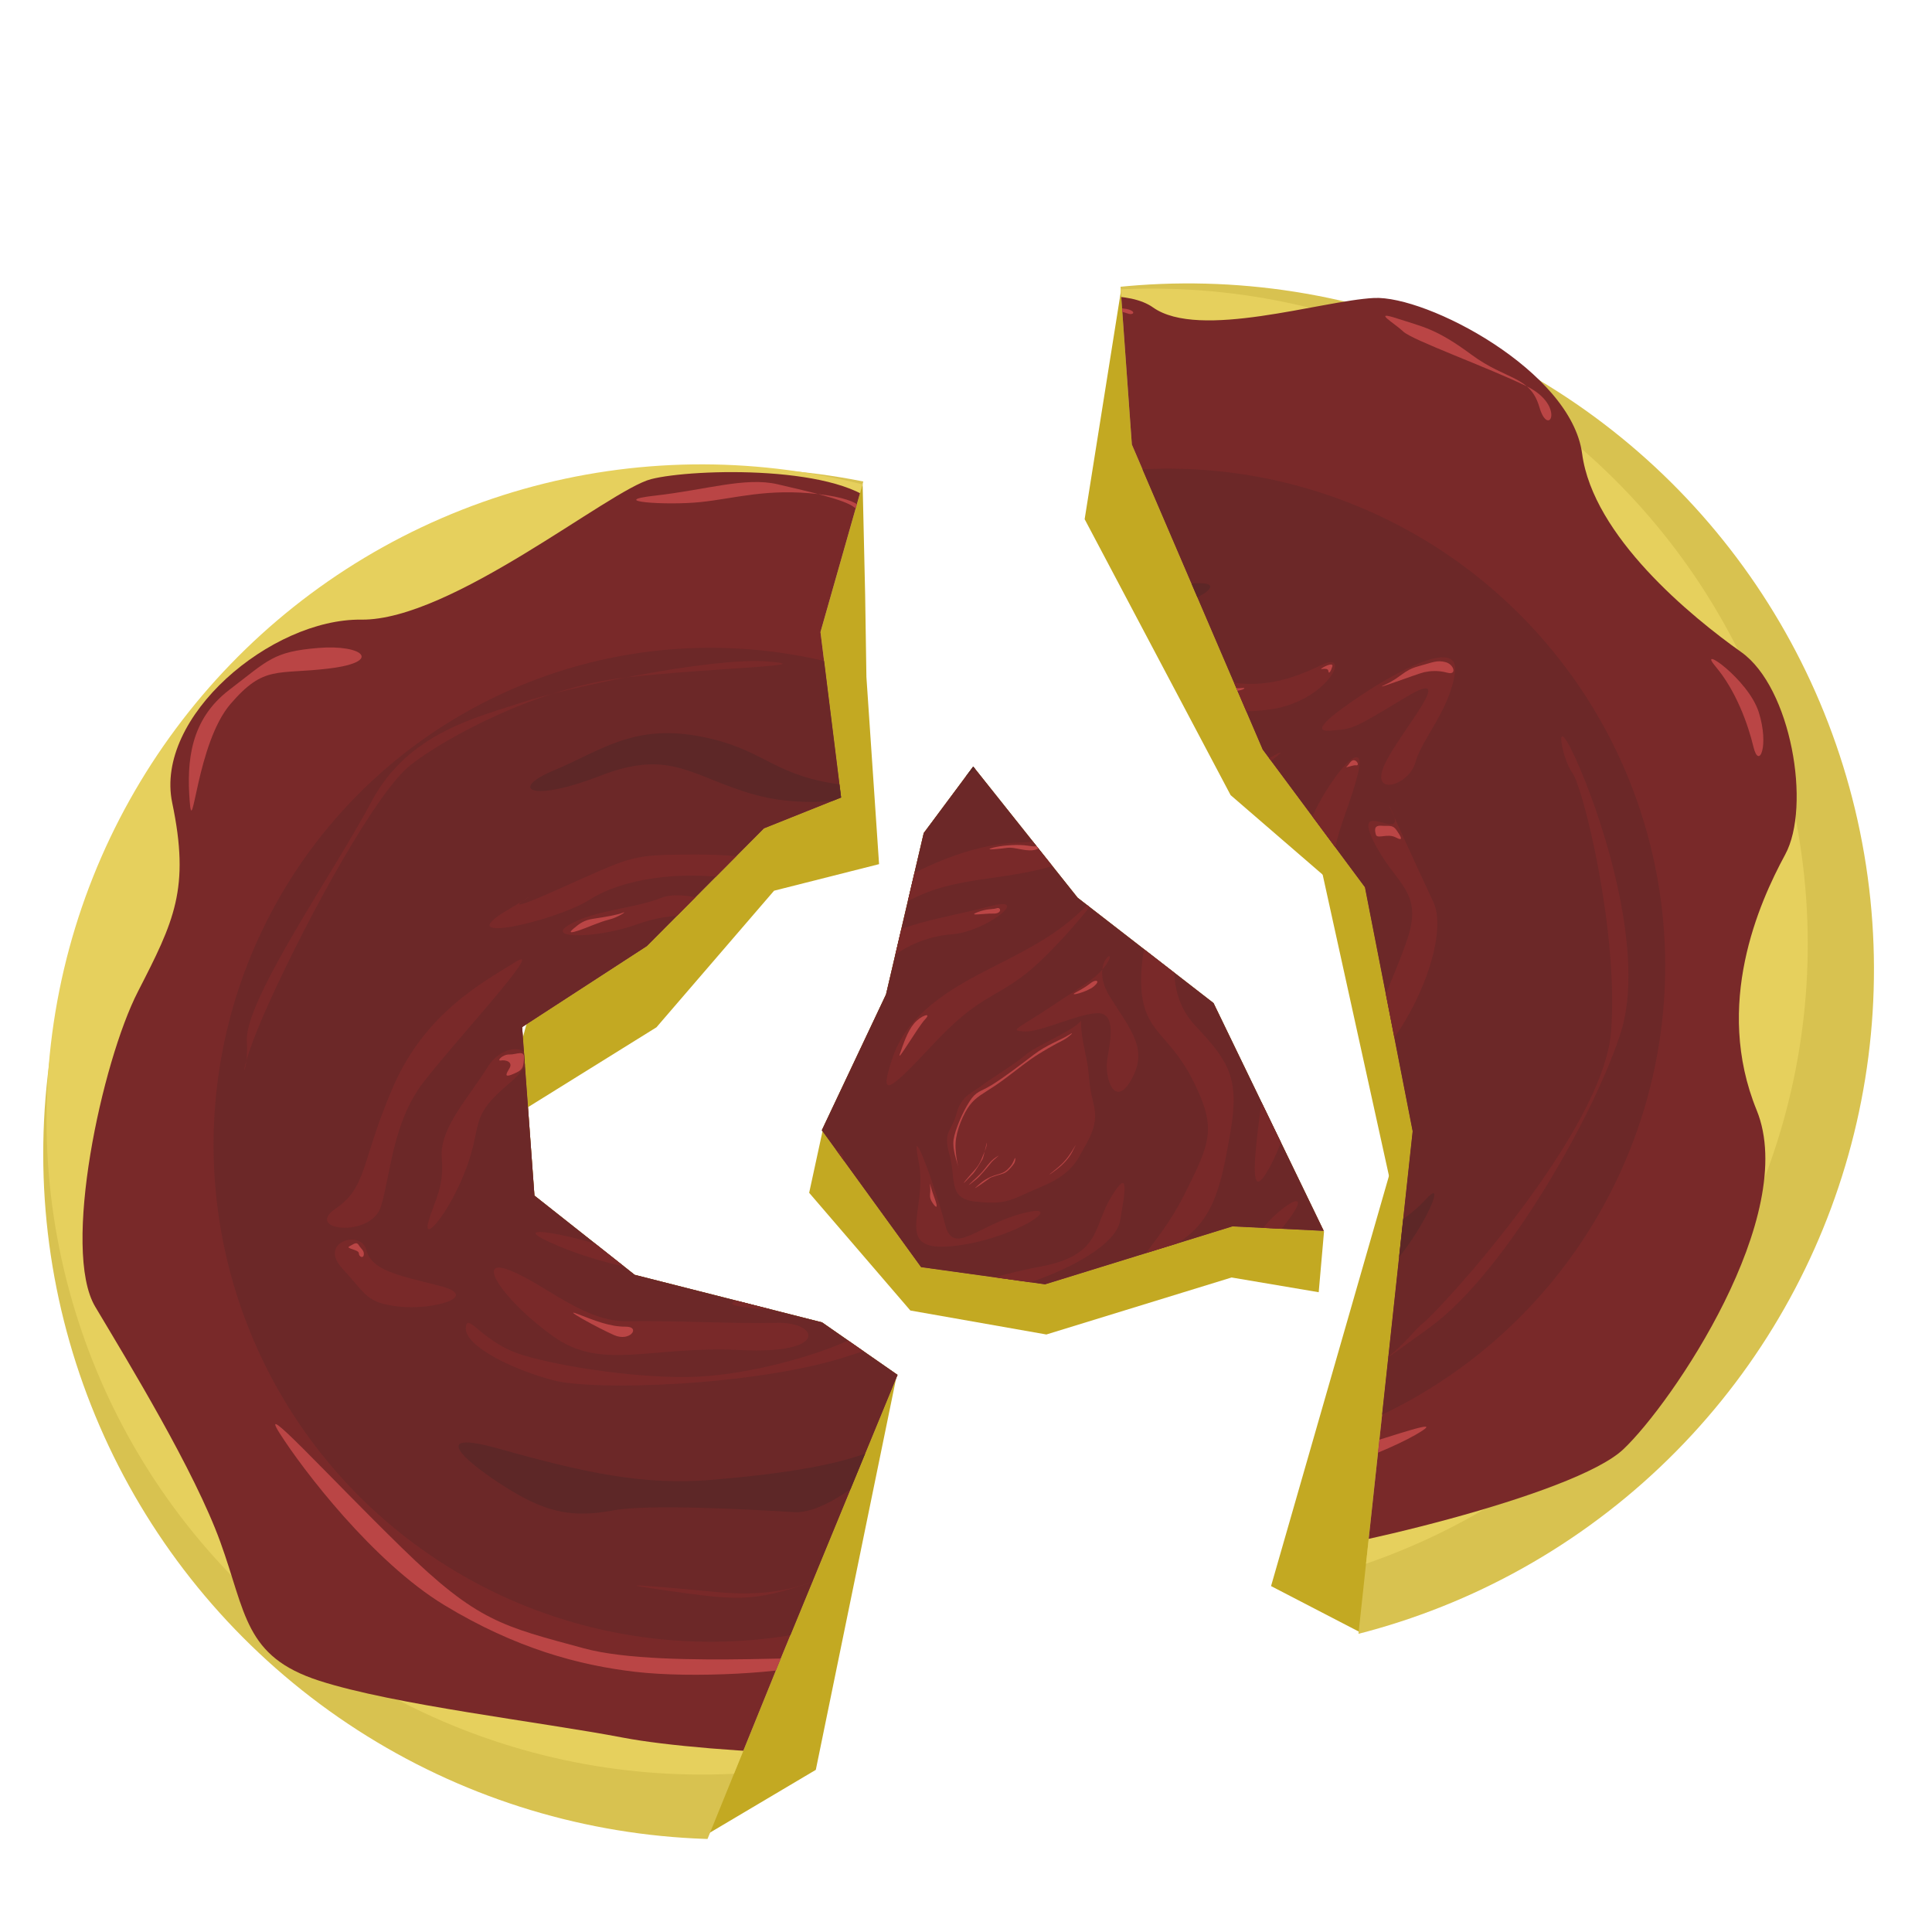 <?xml version="1.0" encoding="UTF-8" standalone="no"?>
<!DOCTYPE svg PUBLIC "-//W3C//DTD SVG 1.1//EN" "http://www.w3.org/Graphics/SVG/1.1/DTD/svg11.dtd">
<svg width="100%" height="100%" viewBox="0 0 1080 1080" version="1.1" xmlns="http://www.w3.org/2000/svg" xmlns:xlink="http://www.w3.org/1999/xlink" xml:space="preserve" xmlns:serif="http://www.serif.com/" style="fill-rule:evenodd;clip-rule:evenodd;stroke-linejoin:round;stroke-miterlimit:2;">
    <g transform="matrix(1,0,0,1,-17.263,4.316)">
        <g id="Broken-Seal" serif:id="Broken Seal">
            <g id="Layer2">
                <path d="M499.471,265.906L500.886,328.132L501.593,374.094L508.664,478.746L449.974,493.595L384.213,569.963L300.067,622.289C300.067,622.289 315.624,510.701 350.625,506.391C385.627,502.08 499.471,265.906 499.471,265.906Z" style="fill:rgb(195,169,34);"/>
                <path d="M518.563,764.417L473.308,985.035L412.497,1021.1L425.225,888.161L518.563,764.417Z" style="fill:rgb(195,169,34);"/>
                <path d="M644.206,156.282L623.587,285.909L705.187,440.171L786.759,510.627L711.636,243.171L644.206,156.282Z" style="fill:rgb(195,169,34);"/>
                <g transform="matrix(1,0,0,1,17.263,-4.316)">
                    <path d="M737.14,478.774L779.679,672.012L839.416,600.057L776.059,438.044L737.14,478.774Z" style="fill:rgb(195,169,34);"/>
                </g>
                <path d="M811.31,591.775L727.786,882.312L777.256,907.965L826.131,826.054C824.914,763.715 863.57,694.949 811.31,591.775Z" style="fill:rgb(195,169,34);"/>
                <path d="M477.285,626.991L469.591,662.471L526.16,728.271L602.188,741.667L705.731,709.807L754.425,718.044L757.412,684.012L604.451,618.392L477.285,626.991Z" style="fill:rgb(195,169,34);"/>
            </g>
            <g transform="matrix(0.993,0.115,-0.115,0.993,-66.782,29.896)">
                <path d="M594.794,139.733L576.011,254.638L598.109,345.236L557.229,367.334L499.776,440.254L435.695,493.287L453.372,586.095L514.14,623.66L621.311,638.023L666.61,662.33L619.141,830.402L579.366,974.034L307.572,901.113L141.844,674.618L137.424,266.926L372.758,128.819L594.794,139.733Z" style="fill:none;"/>
                <clipPath id="_clip1">
                    <path d="M594.794,139.733L576.011,254.638L598.109,345.236L557.229,367.334L499.776,440.254L435.695,493.287L453.372,586.095L514.14,623.66L621.311,638.023L666.61,662.33L619.141,830.402L579.366,974.034L307.572,901.113L141.844,674.618L137.424,266.926L372.758,128.819L594.794,139.733Z"/>
                </clipPath>
                <g clip-path="url(#_clip1)">
                    <g id="Complete-Seal" serif:id="Complete Seal">
                        <g transform="matrix(1.26,0,0,1.26,-321.61,-297.711)">
                            <circle cx="698.623" cy="673.059" r="304.268" style="fill:rgb(216,194,80);"/>
                        </g>
                        <g transform="matrix(1.204,0,0,1.204,-299.795,-277.31)">
                            <circle cx="698.623" cy="673.059" r="304.268" style="fill:rgb(230,208,93);"/>
                        </g>
                        <g id="Layer1">
                            <path d="M216.542,676.08C238.985,705.428 282.143,760.671 301.133,798.65C320.123,836.63 321.849,860.799 365.008,869.43C408.166,878.062 491.031,878.062 537.642,881.515C584.253,884.967 722.36,876.336 753.435,855.619C784.509,834.903 872.552,743.407 858.741,681.259C844.931,619.111 879.458,567.32 898.447,543.152C917.437,518.983 917.437,451.656 893.268,427.487C869.1,403.318 822.488,349.801 824.215,303.19C825.941,256.579 753.435,201.336 724.087,197.883C694.739,194.431 623.959,204.789 601.517,182.346C579.074,159.904 494.483,171.988 472.041,180.62C449.598,189.252 370.187,272.116 320.123,277.295C270.059,282.474 211.363,344.622 226.9,391.234C242.437,437.845 235.532,456.835 219.995,498.267C204.458,539.699 194.1,646.732 216.542,676.08Z" style="fill:rgb(121,41,41);"/>
                            <g transform="matrix(1.027,0,0,1.027,-53.424,-69.344)">
                                <circle cx="585.548" cy="599.689" r="270.604" style="fill:rgb(108,40,40);"/>
                            </g>
                            <g transform="matrix(1.237,0,0,1.237,-113.13,-162.298)">
                                <path d="M450.636,467.434C485.108,447.105 482.456,447.105 511.625,443.569C540.793,440.034 563.774,442.686 579.684,449.757C595.594,456.828 610.62,455.06 625.646,450.641C640.672,446.221 625.646,467.434 599.129,466.55C572.613,465.667 553.167,453.292 530.186,452.408C507.205,451.524 481.573,457.712 467.43,469.202C453.288,480.693 405.558,497.487 431.191,478.041C456.824,458.595 416.165,487.764 450.636,467.434Z" style="fill:rgb(121,41,41);"/>
                            </g>
                            <g transform="matrix(0.923,0,0,0.991,68.778,-7.32)">
                                <path d="M661.885,426.776C683.099,417.937 727.293,402.911 720.222,423.24C713.151,443.569 693.705,456.828 687.518,469.202C681.331,481.577 656.582,484.228 668.957,467.434C681.331,450.641 724.641,418.821 688.402,432.079C652.163,445.337 653.93,444.453 640.672,443.569C627.414,442.686 640.672,435.614 661.885,426.776Z" style="fill:rgb(121,41,41);"/>
                            </g>
                            <g transform="matrix(1.237,0,0,1.237,-130.628,-125.116)">
                                <path d="M647.743,471.854C638.904,492.183 623.878,507.209 630.949,528.423C638.02,549.636 638.904,558.475 624.762,578.804C610.62,599.133 600.013,614.16 577.032,614.16C554.051,614.16 572.613,612.392 593.826,595.598C615.039,578.804 620.343,574.385 619.459,549.636C618.575,524.887 607.084,520.468 617.691,498.37C628.298,476.273 656.582,451.524 647.743,471.854Z" style="fill:rgb(121,41,41);"/>
                            </g>
                            <g transform="matrix(1.237,0,0,1.237,-130.628,-125.116)">
                                <path d="M569.077,440.034C548.748,436.498 524.883,428.543 513.392,434.731C501.902,440.918 484.224,443.569 473.618,451.524C463.011,459.479 487.76,455.944 503.67,447.989C519.58,440.034 534.606,439.15 548.748,444.453C562.89,449.757 589.407,443.569 569.077,440.034Z" style="fill:rgb(121,41,41);"/>
                            </g>
                            <g transform="matrix(1.237,0,0,1.237,-130.628,-125.116)">
                                <path d="M660.118,491.299C664.537,507.209 643.324,481.577 649.511,502.79C655.698,524.003 668.073,528.423 657.466,548.752C646.859,569.081 611.504,616.811 633.601,600.901C655.698,584.991 676.028,550.52 671.608,534.61C667.189,518.7 655.698,475.389 660.118,491.299Z" style="fill:rgb(121,41,41);"/>
                            </g>
                            <g transform="matrix(1.237,0,0,1.237,-130.628,-125.116)">
                                <path d="M610.62,457.712C593.826,463.899 583.219,464.783 556.703,465.667C530.186,466.55 512.509,470.97 500.134,484.228C487.76,497.487 491.295,497.487 519.58,485.996C547.864,474.505 553.167,478.925 571.729,474.505C590.291,470.086 627.414,451.524 610.62,457.712Z" style="fill:rgb(121,41,41);"/>
                            </g>
                            <g transform="matrix(1.237,0,0,1.237,-130.628,-125.116)">
                                <path d="M451.52,470.97C438.262,481.577 413.513,498.37 402.907,533.726C392.3,569.081 396.719,579.688 383.461,591.179C370.203,602.669 401.139,602.669 403.79,587.643C406.442,572.617 404.674,549.636 416.165,530.19C427.655,510.745 464.779,460.363 451.52,470.97Z" style="fill:rgb(121,41,41);"/>
                            </g>
                            <g transform="matrix(1.237,0,0,1.237,-130.628,-125.116)">
                                <path d="M563.774,582.34C550.516,591.179 548.748,604.437 521.347,597.366C493.947,590.295 455.056,587.643 485.992,596.482C516.928,605.321 554.935,605.321 562.89,593.83C570.845,582.34 577.032,573.501 563.774,582.34Z" style="fill:rgb(121,41,41);"/>
                            </g>
                            <g transform="matrix(1.237,0,0,1.237,-130.628,-125.116)">
                                <path d="M389.648,617.695C402.023,628.302 402.023,631.837 417.049,631.837C432.075,631.837 454.172,622.998 433.843,620.347C413.513,617.695 402.907,616.811 399.371,607.972C395.835,599.133 377.274,607.088 389.648,617.695Z" style="fill:rgb(121,41,41);"/>
                            </g>
                            <g transform="matrix(1.237,0,0,1.237,-130.628,-125.116)">
                                <path d="M464.779,609.74C481.573,614.16 501.018,629.186 520.464,626.534C539.909,623.882 569.077,622.115 587.639,619.463C606.201,616.811 613.272,630.953 572.613,633.605C531.954,636.257 511.625,650.399 487.76,637.141C463.895,623.882 447.985,605.321 464.779,609.74Z" style="fill:rgb(121,41,41);"/>
                            </g>
                            <g transform="matrix(1.237,0,0,1.237,-130.628,-125.116)">
                                <path d="M444.449,519.584C437.378,534.61 425.888,549.636 428.539,562.894C431.191,576.152 427.655,581.456 425.888,592.062C424.12,602.669 434.727,587.643 440.03,566.43C445.333,545.216 438.262,543.449 455.056,525.771C471.85,508.093 451.52,504.558 444.449,519.584Z" style="fill:rgb(121,41,41);"/>
                            </g>
                            <path d="M457.009,675.425C480.343,679.668 526.305,681.082 556.004,676.132C585.703,671.182 618.937,657.04 634.493,647.848C650.05,638.655 683.284,635.12 635.2,656.333C587.117,677.546 499.435,690.981 475.393,687.446C451.352,683.91 424.482,674.011 423.775,664.111C423.067,654.212 433.674,671.182 457.009,675.425Z" style="fill:rgb(121,41,41);"/>
                            <path d="M477.515,531.882C471.151,558.752 442.159,571.48 474.686,582.794C507.213,594.107 544.69,587.743 518.527,582.794C492.364,577.844 472.565,588.451 476.101,570.066C479.636,551.681 483.879,505.012 477.515,531.882Z" style="fill:rgb(121,41,41);"/>
                            <path d="M581.46,484.505C604.087,480.97 611.866,480.97 620.351,475.313C628.836,469.656 610.451,471.777 613.28,493.698C616.108,515.618 620.351,529.053 604.795,540.367C589.238,551.681 591.359,533.296 597.016,524.811C602.673,516.325 613.28,502.89 602.673,498.648C592.067,494.405 569.439,495.112 561.661,490.869C553.883,486.627 558.832,488.041 581.46,484.505Z" style="fill:rgb(121,41,41);"/>
                            <path d="M494.719,535.759C492.547,549.517 483.496,557.482 496.529,565.446C509.563,573.411 514.269,573.411 524.768,573.411C535.268,573.411 548.301,575.584 559.524,567.619C570.747,559.654 577.626,555.309 579.798,543.724C581.971,532.139 584.343,528.656 586.154,521.777C587.964,514.899 589.767,504.687 593.071,498.752C586.474,502.136 564.171,500.842 556.93,503.014C549.689,505.186 533.85,506.796 527.695,508.244C521.541,509.692 514.579,508.506 508.063,516.471C501.546,524.436 496.891,522.002 494.719,535.759Z" style="fill:rgb(121,41,41);"/>
                            <path d="M793.081,474.847C802.274,512.324 811.466,585.156 791.667,624.754C771.868,664.353 706.814,746.377 658.023,770.419C609.233,794.461 602.869,797.996 566.099,797.289C529.329,796.582 515.831,795.959 580.145,794.596C630.384,793.532 644.491,772.876 654.918,767.315C665.345,761.754 772.432,678.866 786.009,623.994C799.585,569.122 793.363,486.532 788.837,478.047C784.312,469.561 783.889,437.371 793.081,474.847Z" style="fill:rgb(121,41,41);"/>
                            <path d="M548.42,274.399C517.307,275.531 439.243,301.552 414.918,312.866C390.593,324.18 353.258,337.19 337.419,377.92C321.58,418.649 279.719,496.149 283.679,518.776C287.638,541.404 277.456,545.929 293.861,495.017C310.266,444.105 339.779,371.752 356.984,354.754C374.189,337.756 422.296,303.53 470.933,292.359C519.57,281.187 579.533,273.268 548.42,274.399Z" style="fill:rgb(121,41,41);"/>
                            <g transform="matrix(1,0,0,1,-2.172,-3.258)">
                                <path d="M238.652,392.401C234.409,370.48 233.702,347.146 253.501,328.054C273.3,308.962 275.421,304.012 300.17,299.062C324.919,294.113 336.94,302.598 307.948,309.669C278.957,316.74 271.354,311.756 255.091,335.798C238.827,359.84 242.894,414.321 238.652,392.401Z" style="fill:rgb(186,69,69);"/>
                            </g>
                            <path d="M877.833,433.144C886.672,448.17 890.207,467.616 891.091,480.874C891.975,494.132 899.93,481.758 897.278,462.312C894.627,442.867 868.994,418.118 877.833,433.144Z" style="fill:rgb(186,69,69);"/>
                            <g transform="matrix(1,0,0,1,3.536,3.536)">
                                <path d="M323.636,731.014C338.662,749.575 383.74,796.421 426.167,815.867C468.594,835.312 504.833,840.616 536.653,840.616C568.473,840.616 620.622,831.777 640.951,822.938C661.281,814.099 553.447,837.964 506.601,830.893C459.755,823.822 445.612,822.938 398.766,786.699C351.921,750.459 308.61,712.452 323.636,731.014Z" style="fill:rgb(186,69,69);"/>
                            </g>
                            <path d="M493.244,473.058C497.247,468.906 502.289,463.419 507.628,460.898C512.966,458.377 519.639,459.267 514.301,461.343C508.962,463.419 489.24,477.21 493.244,473.058Z" style="fill:rgb(186,69,69);"/>
                            <path d="M457.95,435.244C460.916,432.13 462.992,429.905 468.627,428.422C474.262,426.939 481.825,424.715 484.346,423.232C486.867,421.749 482.27,426.05 477.08,427.977C471.89,429.905 465.365,433.909 461.213,435.837C457.06,437.765 454.984,438.358 457.95,435.244Z" style="fill:rgb(186,69,69);"/>
                            <path d="M565.758,419.376C571.69,419.673 574.211,421.601 576.732,421.897C579.253,422.194 578.215,426.05 573.766,423.825C569.317,421.601 559.826,419.08 565.758,419.376Z" style="fill:rgb(186,69,69);"/>
                            <path d="M587.829,390.154C591.507,390.51 597.913,392.646 603.252,395.256C608.59,397.865 609.658,400.119 614.403,400.357C619.149,400.594 612.98,402.374 608.59,400.95C604.201,399.526 599.93,394.9 596.49,393.832C593.049,392.764 584.152,389.798 587.829,390.154Z" style="fill:rgb(186,69,69);"/>
                            <path d="M660.789,396.916C663.28,395.849 667.67,394.9 666.602,397.035C665.534,399.17 663.873,401.424 663.992,399.052C664.111,396.679 658.298,397.984 660.789,396.916Z" style="fill:rgb(186,69,69);"/>
                            <path d="M694.006,411.983C703.734,409.373 705.395,405.814 713.937,404.983C722.478,404.153 724.851,403.204 729.359,405.221C733.867,407.237 734.579,413.644 729.478,411.271C724.376,408.898 720.105,408.661 716.665,408.78C713.225,408.898 684.278,414.593 694.006,411.983Z" style="fill:rgb(186,69,69);"/>
                            <path d="M597.055,483.2C602.541,482.903 604.321,482.459 607.287,481.865C610.253,481.272 612.477,483.052 607.583,484.386C602.69,485.721 591.568,483.497 597.055,483.2Z" style="fill:rgb(186,69,69);"/>
                            <path d="M665.12,453.542C666.603,452.652 668.086,450.131 669.866,450.724C671.645,451.317 672.238,454.283 670.459,453.69C668.679,453.097 663.637,454.432 665.12,453.542Z" style="fill:rgb(186,69,69);"/>
                            <path d="M477.347,547.503C476.05,551.396 474.196,551.952 474.752,555.845C475.308,559.737 476.42,561.035 476.976,553.991C477.533,546.947 478.645,543.611 477.347,547.503Z" style="fill:rgb(186,69,69);"/>
                            <path d="M430.45,509.318C434.528,508.947 438.606,505.426 438.791,510.801C438.977,516.177 438.606,517.104 434.157,519.699C429.709,522.294 429.152,521.552 431.191,517.289C433.23,513.025 428.411,512.469 426.001,513.211C423.592,513.952 426.372,509.689 430.45,509.318Z" style="fill:rgb(186,69,69);"/>
                            <path d="M484.89,649.067C494.665,651.601 503.716,654.136 512.405,653.05C521.094,651.964 516.026,661.377 506.613,658.48C497.2,655.584 475.115,646.533 484.89,649.067Z" style="fill:rgb(186,69,69);"/>
                            <path d="M353.849,626.192C356.103,624.649 357.527,622.989 358.95,624.887C360.374,626.785 362.391,627.497 362.391,629.869C362.391,632.242 359.781,631.412 359.543,629.395C359.306,627.378 351.595,627.734 353.849,626.192Z" style="fill:rgb(186,69,69);"/>
                            <path d="M674.833,493.743C674.548,490.991 674.643,488.333 678.819,489.377C682.995,490.421 684.988,489.662 686.696,493.363C688.405,497.065 689.733,500.386 685.557,497.16C681.382,493.933 675.118,496.495 674.833,493.743Z" style="fill:rgb(186,69,69);"/>
                            <path d="M475.533,189.46C503.111,183.096 524.324,173.197 542.709,175.318C561.094,177.44 580.893,179.561 586.549,183.096C592.206,186.632 594.824,178.178 565.938,178.162C537.052,178.147 520.081,185.925 500.989,190.167C481.897,194.41 447.956,195.824 475.533,189.46Z" style="fill:rgb(186,69,69);"/>
                            <g transform="matrix(1,0,0,1,12.728,7.778)">
                                <path d="M722.314,203.603C735.749,210.674 742.821,212.795 759.791,230.473C776.762,248.15 790.197,247.443 792.318,265.828C794.44,284.213 807.133,267.365 787.351,253.161C767.569,238.958 728.678,217.038 724.436,211.381C720.193,205.724 708.879,196.531 722.314,203.603Z" style="fill:rgb(186,69,69);"/>
                            </g>
                            <path d="M583.53,503.1C578.666,503.812 570.006,502.863 560.989,504.88C551.973,506.896 540.703,509.388 532.755,510.337C524.806,511.286 523.501,509.625 517.332,513.54C511.164,517.455 503.334,524.573 500.368,529.081C497.402,533.589 496.928,540.944 496.334,544.029C495.741,547.113 497.165,537.622 500.605,531.216C504.046,524.81 511.519,518.167 516.621,515.438C521.722,512.709 526.23,512.709 533.941,511.523C541.652,510.337 551.973,507.608 558.735,506.422C565.498,505.236 574.841,504.542 578.77,504.474C582.699,504.405 588.394,502.388 583.53,503.1Z" style="fill:rgb(186,69,69);"/>
                            <path d="M558.465,562.242C552.672,566.181 548.733,567.34 543.867,568.498C539.002,569.657 540.255,569.675 546.475,568.24C552.694,566.805 556.877,563.876 557.523,563.304C558.17,562.732 564.258,558.303 558.465,562.242Z" style="fill:rgb(186,69,69);"/>
                            <path d="M497.439,552.31C503.608,549.344 506.218,548.988 509.896,545.548C513.573,542.107 514.997,541.158 516.302,538.904C517.607,536.65 511.564,545.043 510.398,545.821C509.232,546.598 503.838,550.34 502.088,550.971C500.339,551.603 491.27,555.275 497.439,552.31Z" style="fill:rgb(186,69,69);"/>
                            <path d="M498.298,555.296C501.117,554.227 505.053,553.352 508.989,551.36C512.925,549.368 514.917,548.299 518.367,547.91C521.817,547.521 516.083,548.493 513.848,549.659C511.613,550.826 504.907,553.936 502.72,554.47C500.534,555.005 495.48,556.365 498.298,555.296Z" style="fill:rgb(186,69,69);"/>
                            <path d="M500.339,558.503C503.303,557.629 505.733,556.705 509.912,556.705C514.091,556.705 517.006,558.114 520.408,556.997C523.809,555.879 524.878,554.907 526.53,553.352C528.182,551.798 526.725,554.616 525.364,555.442C524.004,556.268 520.408,558.114 517.929,557.969C515.451,557.823 511.127,556.802 509.572,557.143C508.017,557.483 497.375,559.378 500.339,558.503Z" style="fill:rgb(186,69,69);"/>
                            <g transform="matrix(1,0,0,1,21.213,17.678)">
                                <path d="M428.507,711.288C477.298,719.066 511.239,722.601 549.423,714.823C587.606,707.045 627.205,697.145 647.004,681.589C666.803,666.033 623.669,726.137 596.799,727.551C569.929,728.965 514.774,732.501 496.39,738.158C478.005,743.815 463.863,744.522 443.356,736.036C422.85,727.551 379.717,703.509 428.507,711.288Z" style="fill:rgb(93,39,39);"/>
                            </g>
                            <path d="M436.992,348.541C461.034,335.106 477.298,318.136 514.067,320.257C550.837,322.378 557.201,336.52 593.263,337.935C629.326,339.349 586.192,354.905 550.13,349.248C514.067,343.592 500.632,328.742 463.155,348.541C425.679,368.34 412.951,361.976 436.992,348.541Z" style="fill:rgb(93,39,39);"/>
                        </g>
                    </g>
                </g>
            </g>
            <g transform="matrix(0.986,-0.168,0.168,0.986,38.065,88.795)">
                <path d="M594.639,74.605L576.999,255.899L620.465,436.239L663.865,521.692L667.249,660.593L582.241,960.536L1004.64,791.035L911.854,154.449L594.639,74.605Z" style="fill:none;"/>
                <clipPath id="_clip2">
                    <path d="M594.639,74.605L576.999,255.899L620.465,436.239L663.865,521.692L667.249,660.593L582.241,960.536L1004.64,791.035L911.854,154.449L594.639,74.605Z"/>
                </clipPath>
                <g clip-path="url(#_clip2)">
                    <g id="Complete-Seal1" serif:id="Complete Seal">
                        <g transform="matrix(1.26,0,0,1.26,-321.61,-297.711)">
                            <circle cx="698.623" cy="673.059" r="304.268" style="fill:rgb(216,194,80);"/>
                        </g>
                        <g transform="matrix(1.204,0,0,1.204,-299.795,-277.31)">
                            <circle cx="698.623" cy="673.059" r="304.268" style="fill:rgb(230,208,93);"/>
                        </g>
                        <g>
                            <path d="M216.542,676.08C238.985,705.428 282.143,760.671 301.133,798.65C320.123,836.63 321.849,860.799 365.008,869.43C408.166,878.062 491.031,878.062 537.642,881.515C584.253,884.967 722.36,876.336 753.435,855.619C784.509,834.903 872.552,743.407 858.741,681.259C844.931,619.111 879.458,567.32 898.447,543.152C917.437,518.983 917.437,451.656 893.268,427.487C869.1,403.318 822.488,349.801 824.215,303.19C825.941,256.579 753.435,201.336 724.087,197.883C694.739,194.431 623.959,204.789 601.517,182.346C579.074,159.904 494.483,171.988 472.041,180.62C449.598,189.252 370.187,272.116 320.123,277.295C270.059,282.474 211.363,344.622 226.9,391.234C242.437,437.845 235.532,456.835 219.995,498.267C204.458,539.699 194.1,646.732 216.542,676.08Z" style="fill:rgb(121,41,41);"/>
                            <g transform="matrix(1.027,0,0,1.027,-53.424,-69.344)">
                                <circle cx="585.548" cy="599.689" r="270.604" style="fill:rgb(108,40,40);"/>
                            </g>
                            <g transform="matrix(1.237,0,0,1.237,-113.13,-162.298)">
                                <path d="M450.636,467.434C485.108,447.105 482.456,447.105 511.625,443.569C540.793,440.034 563.774,442.686 579.684,449.757C595.594,456.828 610.62,455.06 625.646,450.641C640.672,446.221 625.646,467.434 599.129,466.55C572.613,465.667 553.167,453.292 530.186,452.408C507.205,451.524 481.573,457.712 467.43,469.202C453.288,480.693 405.558,497.487 431.191,478.041C456.824,458.595 416.165,487.764 450.636,467.434Z" style="fill:rgb(121,41,41);"/>
                            </g>
                            <g transform="matrix(0.923,0,0,0.991,68.778,-7.32)">
                                <path d="M661.885,426.776C683.099,417.937 727.293,402.911 720.222,423.24C713.151,443.569 693.705,456.828 687.518,469.202C681.331,481.577 656.582,484.228 668.957,467.434C681.331,450.641 724.641,418.821 688.402,432.079C652.163,445.337 653.93,444.453 640.672,443.569C627.414,442.686 640.672,435.614 661.885,426.776Z" style="fill:rgb(121,41,41);"/>
                            </g>
                            <g transform="matrix(1.237,0,0,1.237,-130.628,-125.116)">
                                <path d="M647.743,471.854C638.904,492.183 623.878,507.209 630.949,528.423C638.02,549.636 638.904,558.475 624.762,578.804C610.62,599.133 600.013,614.16 577.032,614.16C554.051,614.16 572.613,612.392 593.826,595.598C615.039,578.804 620.343,574.385 619.459,549.636C618.575,524.887 607.084,520.468 617.691,498.37C628.298,476.273 656.582,451.524 647.743,471.854Z" style="fill:rgb(121,41,41);"/>
                            </g>
                            <g transform="matrix(1.237,0,0,1.237,-130.628,-125.116)">
                                <path d="M569.077,440.034C548.748,436.498 524.883,428.543 513.392,434.731C501.902,440.918 484.224,443.569 473.618,451.524C463.011,459.479 487.76,455.944 503.67,447.989C519.58,440.034 534.606,439.15 548.748,444.453C562.89,449.757 589.407,443.569 569.077,440.034Z" style="fill:rgb(121,41,41);"/>
                            </g>
                            <g transform="matrix(1.237,0,0,1.237,-130.628,-125.116)">
                                <path d="M660.118,491.299C664.537,507.209 643.324,481.577 649.511,502.79C655.698,524.003 668.073,528.423 657.466,548.752C646.859,569.081 611.504,616.811 633.601,600.901C655.698,584.991 676.028,550.52 671.608,534.61C667.189,518.7 655.698,475.389 660.118,491.299Z" style="fill:rgb(121,41,41);"/>
                            </g>
                            <g transform="matrix(1.237,0,0,1.237,-130.628,-125.116)">
                                <path d="M610.62,457.712C593.826,463.899 583.219,464.783 556.703,465.667C530.186,466.55 512.509,470.97 500.134,484.228C487.76,497.487 491.295,497.487 519.58,485.996C547.864,474.505 553.167,478.925 571.729,474.505C590.291,470.086 627.414,451.524 610.62,457.712Z" style="fill:rgb(121,41,41);"/>
                            </g>
                            <g transform="matrix(1.237,0,0,1.237,-130.628,-125.116)">
                                <path d="M451.52,470.97C438.262,481.577 413.513,498.37 402.907,533.726C392.3,569.081 396.719,579.688 383.461,591.179C370.203,602.669 401.139,602.669 403.79,587.643C406.442,572.617 404.674,549.636 416.165,530.19C427.655,510.745 464.779,460.363 451.52,470.97Z" style="fill:rgb(121,41,41);"/>
                            </g>
                            <g transform="matrix(1.237,0,0,1.237,-130.628,-125.116)">
                                <path d="M563.774,582.34C550.516,591.179 548.748,604.437 521.347,597.366C493.947,590.295 455.056,587.643 485.992,596.482C516.928,605.321 554.935,605.321 562.89,593.83C570.845,582.34 577.032,573.501 563.774,582.34Z" style="fill:rgb(121,41,41);"/>
                            </g>
                            <g transform="matrix(1.237,0,0,1.237,-130.628,-125.116)">
                                <path d="M389.648,617.695C402.023,628.302 402.023,631.837 417.049,631.837C432.075,631.837 454.172,622.998 433.843,620.347C413.513,617.695 402.907,616.811 399.371,607.972C395.835,599.133 377.274,607.088 389.648,617.695Z" style="fill:rgb(121,41,41);"/>
                            </g>
                            <g transform="matrix(1.237,0,0,1.237,-130.628,-125.116)">
                                <path d="M464.779,609.74C481.573,614.16 501.018,629.186 520.464,626.534C539.909,623.882 569.077,622.115 587.639,619.463C606.201,616.811 613.272,630.953 572.613,633.605C531.954,636.257 511.625,650.399 487.76,637.141C463.895,623.882 447.985,605.321 464.779,609.74Z" style="fill:rgb(121,41,41);"/>
                            </g>
                            <g transform="matrix(1.237,0,0,1.237,-130.628,-125.116)">
                                <path d="M444.449,519.584C437.378,534.61 425.888,549.636 428.539,562.894C431.191,576.152 427.655,581.456 425.888,592.062C424.12,602.669 434.727,587.643 440.03,566.43C445.333,545.216 438.262,543.449 455.056,525.771C471.85,508.093 451.52,504.558 444.449,519.584Z" style="fill:rgb(121,41,41);"/>
                            </g>
                            <path d="M457.009,675.425C480.343,679.668 526.305,681.082 556.004,676.132C585.703,671.182 618.937,657.04 634.493,647.848C650.05,638.655 683.284,635.12 635.2,656.333C587.117,677.546 499.435,690.981 475.393,687.446C451.352,683.91 424.482,674.011 423.775,664.111C423.067,654.212 433.674,671.182 457.009,675.425Z" style="fill:rgb(121,41,41);"/>
                            <path d="M477.515,531.882C471.151,558.752 442.159,571.48 474.686,582.794C507.213,594.107 544.69,587.743 518.527,582.794C492.364,577.844 472.565,588.451 476.101,570.066C479.636,551.681 483.879,505.012 477.515,531.882Z" style="fill:rgb(121,41,41);"/>
                            <path d="M581.46,484.505C604.087,480.97 611.866,480.97 620.351,475.313C628.836,469.656 610.451,471.777 613.28,493.698C616.108,515.618 620.351,529.053 604.795,540.367C589.238,551.681 591.359,533.296 597.016,524.811C602.673,516.325 613.28,502.89 602.673,498.648C592.067,494.405 569.439,495.112 561.661,490.869C553.883,486.627 558.832,488.041 581.46,484.505Z" style="fill:rgb(121,41,41);"/>
                            <path d="M494.719,535.759C492.547,549.517 483.496,557.482 496.529,565.446C509.563,573.411 514.269,573.411 524.768,573.411C535.268,573.411 548.301,575.584 559.524,567.619C570.747,559.654 577.626,555.309 579.798,543.724C581.971,532.139 584.343,528.656 586.154,521.777C587.964,514.899 589.767,504.687 593.071,498.752C586.474,502.136 564.171,500.842 556.93,503.014C549.689,505.186 533.85,506.796 527.695,508.244C521.541,509.692 514.579,508.506 508.063,516.471C501.546,524.436 496.891,522.002 494.719,535.759Z" style="fill:rgb(121,41,41);"/>
                            <path d="M793.081,474.847C802.274,512.324 811.466,585.156 791.667,624.754C771.868,664.353 706.814,746.377 658.023,770.419C609.233,794.461 602.869,797.996 566.099,797.289C529.329,796.582 515.831,795.959 580.145,794.596C630.384,793.532 644.491,772.876 654.918,767.315C665.345,761.754 772.432,678.866 786.009,623.994C799.585,569.122 793.363,486.532 788.837,478.047C784.312,469.561 783.889,437.371 793.081,474.847Z" style="fill:rgb(121,41,41);"/>
                            <path d="M548.42,274.399C517.307,275.531 439.243,301.552 414.918,312.866C390.593,324.18 353.258,337.19 337.419,377.92C321.58,418.649 279.719,496.149 283.679,518.776C287.638,541.404 277.456,545.929 293.861,495.017C310.266,444.105 339.779,371.752 356.984,354.754C374.189,337.756 422.296,303.53 470.933,292.359C519.57,281.187 579.533,273.268 548.42,274.399Z" style="fill:rgb(121,41,41);"/>
                            <g transform="matrix(1,0,0,1,-2.172,-3.258)">
                                <path d="M238.652,392.401C234.409,370.48 233.702,347.146 253.501,328.054C273.3,308.962 275.421,304.012 300.17,299.062C324.919,294.113 336.94,302.598 307.948,309.669C278.957,316.74 271.354,311.756 255.091,335.798C238.827,359.84 242.894,414.321 238.652,392.401Z" style="fill:rgb(186,69,69);"/>
                            </g>
                            <path d="M877.833,433.144C886.672,448.17 890.207,467.616 891.091,480.874C891.975,494.132 899.93,481.758 897.278,462.312C894.627,442.867 868.994,418.118 877.833,433.144Z" style="fill:rgb(186,69,69);"/>
                            <g transform="matrix(1,0,0,1,3.536,3.536)">
                                <path d="M323.636,731.014C338.662,749.575 383.74,796.421 426.167,815.867C468.594,835.312 504.833,840.616 536.653,840.616C568.473,840.616 620.622,831.777 640.951,822.938C661.281,814.099 553.447,837.964 506.601,830.893C459.755,823.822 445.612,822.938 398.766,786.699C351.921,750.459 308.61,712.452 323.636,731.014Z" style="fill:rgb(186,69,69);"/>
                            </g>
                            <path d="M493.244,473.058C497.247,468.906 502.289,463.419 507.628,460.898C512.966,458.377 519.639,459.267 514.301,461.343C508.962,463.419 489.24,477.21 493.244,473.058Z" style="fill:rgb(186,69,69);"/>
                            <path d="M457.95,435.244C460.916,432.13 462.992,429.905 468.627,428.422C474.262,426.939 481.825,424.715 484.346,423.232C486.867,421.749 482.27,426.05 477.08,427.977C471.89,429.905 465.365,433.909 461.213,435.837C457.06,437.765 454.984,438.358 457.95,435.244Z" style="fill:rgb(186,69,69);"/>
                            <path d="M565.758,419.376C571.69,419.673 574.211,421.601 576.732,421.897C579.253,422.194 578.215,426.05 573.766,423.825C569.317,421.601 559.826,419.08 565.758,419.376Z" style="fill:rgb(186,69,69);"/>
                            <path d="M587.829,390.154C591.507,390.51 597.913,392.646 603.252,395.256C608.59,397.865 609.658,400.119 614.403,400.357C619.149,400.594 612.98,402.374 608.59,400.95C604.201,399.526 599.93,394.9 596.49,393.832C593.049,392.764 584.152,389.798 587.829,390.154Z" style="fill:rgb(186,69,69);"/>
                            <path d="M660.789,396.916C663.28,395.849 667.67,394.9 666.602,397.035C665.534,399.17 663.873,401.424 663.992,399.052C664.111,396.679 658.298,397.984 660.789,396.916Z" style="fill:rgb(186,69,69);"/>
                            <path d="M694.006,411.983C703.734,409.373 705.395,405.814 713.937,404.983C722.478,404.153 724.851,403.204 729.359,405.221C733.867,407.237 734.579,413.644 729.478,411.271C724.376,408.898 720.105,408.661 716.665,408.78C713.225,408.898 684.278,414.593 694.006,411.983Z" style="fill:rgb(186,69,69);"/>
                            <path d="M597.055,483.2C602.541,482.903 604.321,482.459 607.287,481.865C610.253,481.272 612.477,483.052 607.583,484.386C602.69,485.721 591.568,483.497 597.055,483.2Z" style="fill:rgb(186,69,69);"/>
                            <path d="M665.12,453.542C666.603,452.652 668.086,450.131 669.866,450.724C671.645,451.317 672.238,454.283 670.459,453.69C668.679,453.097 663.637,454.432 665.12,453.542Z" style="fill:rgb(186,69,69);"/>
                            <path d="M477.347,547.503C476.05,551.396 474.196,551.952 474.752,555.845C475.308,559.737 476.42,561.035 476.976,553.991C477.533,546.947 478.645,543.611 477.347,547.503Z" style="fill:rgb(186,69,69);"/>
                            <path d="M430.45,509.318C434.528,508.947 438.606,505.426 438.791,510.801C438.977,516.177 438.606,517.104 434.157,519.699C429.709,522.294 429.152,521.552 431.191,517.289C433.23,513.025 428.411,512.469 426.001,513.211C423.592,513.952 426.372,509.689 430.45,509.318Z" style="fill:rgb(186,69,69);"/>
                            <path d="M484.89,649.067C494.665,651.601 503.716,654.136 512.405,653.05C521.094,651.964 516.026,661.377 506.613,658.48C497.2,655.584 475.115,646.533 484.89,649.067Z" style="fill:rgb(186,69,69);"/>
                            <path d="M353.849,626.192C356.103,624.649 357.527,622.989 358.95,624.887C360.374,626.785 362.391,627.497 362.391,629.869C362.391,632.242 359.781,631.412 359.543,629.395C359.306,627.378 351.595,627.734 353.849,626.192Z" style="fill:rgb(186,69,69);"/>
                            <path d="M674.833,493.743C674.548,490.991 674.643,488.333 678.819,489.377C682.995,490.421 684.988,489.662 686.696,493.363C688.405,497.065 689.733,500.386 685.557,497.16C681.382,493.933 675.118,496.495 674.833,493.743Z" style="fill:rgb(186,69,69);"/>
                            <path d="M475.533,189.46C503.111,183.096 524.324,173.197 542.709,175.318C561.094,177.44 580.893,179.561 586.549,183.096C592.206,186.632 594.824,178.178 565.938,178.162C537.052,178.147 520.081,185.925 500.989,190.167C481.897,194.41 447.956,195.824 475.533,189.46Z" style="fill:rgb(186,69,69);"/>
                            <g transform="matrix(1,0,0,1,12.728,7.778)">
                                <path d="M722.314,203.603C735.749,210.674 742.821,212.795 759.791,230.473C776.762,248.15 790.197,247.443 792.318,265.828C794.44,284.213 807.133,267.365 787.351,253.161C767.569,238.958 728.678,217.038 724.436,211.381C720.193,205.724 708.879,196.531 722.314,203.603Z" style="fill:rgb(186,69,69);"/>
                            </g>
                            <path d="M583.53,503.1C578.666,503.812 570.006,502.863 560.989,504.88C551.973,506.896 540.703,509.388 532.755,510.337C524.806,511.286 523.501,509.625 517.332,513.54C511.164,517.455 503.334,524.573 500.368,529.081C497.402,533.589 496.928,540.944 496.334,544.029C495.741,547.113 497.165,537.622 500.605,531.216C504.046,524.81 511.519,518.167 516.621,515.438C521.722,512.709 526.23,512.709 533.941,511.523C541.652,510.337 551.973,507.608 558.735,506.422C565.498,505.236 574.841,504.542 578.77,504.474C582.699,504.405 588.394,502.388 583.53,503.1Z" style="fill:rgb(186,69,69);"/>
                            <path d="M558.465,562.242C552.672,566.181 548.733,567.34 543.867,568.498C539.002,569.657 540.255,569.675 546.475,568.24C552.694,566.805 556.877,563.876 557.523,563.304C558.17,562.732 564.258,558.303 558.465,562.242Z" style="fill:rgb(186,69,69);"/>
                            <path d="M497.439,552.31C503.608,549.344 506.218,548.988 509.896,545.548C513.573,542.107 514.997,541.158 516.302,538.904C517.607,536.65 511.564,545.043 510.398,545.821C509.232,546.598 503.838,550.34 502.088,550.971C500.339,551.603 491.27,555.275 497.439,552.31Z" style="fill:rgb(186,69,69);"/>
                            <path d="M498.298,555.296C501.117,554.227 505.053,553.352 508.989,551.36C512.925,549.368 514.917,548.299 518.367,547.91C521.817,547.521 516.083,548.493 513.848,549.659C511.613,550.826 504.907,553.936 502.72,554.47C500.534,555.005 495.48,556.365 498.298,555.296Z" style="fill:rgb(186,69,69);"/>
                            <path d="M500.339,558.503C503.303,557.629 505.733,556.705 509.912,556.705C514.091,556.705 517.006,558.114 520.408,556.997C523.809,555.879 524.878,554.907 526.53,553.352C528.182,551.798 526.725,554.616 525.364,555.442C524.004,556.268 520.408,558.114 517.929,557.969C515.451,557.823 511.127,556.802 509.572,557.143C508.017,557.483 497.375,559.378 500.339,558.503Z" style="fill:rgb(186,69,69);"/>
                            <g transform="matrix(1,0,0,1,21.213,17.678)">
                                <path d="M428.507,711.288C477.298,719.066 511.239,722.601 549.423,714.823C587.606,707.045 627.205,697.145 647.004,681.589C666.803,666.033 623.669,726.137 596.799,727.551C569.929,728.965 514.774,732.501 496.39,738.158C478.005,743.815 463.863,744.522 443.356,736.036C422.85,727.551 379.717,703.509 428.507,711.288Z" style="fill:rgb(93,39,39);"/>
                            </g>
                            <path d="M436.992,348.541C461.034,335.106 477.298,318.136 514.067,320.257C550.837,322.378 557.201,336.52 593.263,337.935C629.326,339.349 586.192,354.905 550.13,349.248C514.067,343.592 500.632,328.742 463.155,348.541C425.679,368.34 412.951,361.976 436.992,348.541Z" style="fill:rgb(93,39,39);"/>
                        </g>
                    </g>
                </g>
            </g>
            <g transform="matrix(0.907,-0.421,0.421,0.907,-126.246,363.522)">
                <path d="M598.122,344.531L557.393,366.593L500.259,439.566L435.771,493.307L453.872,586.079L512.704,623.98L621.316,638.688L666.57,662.447L664.308,521.025L620.184,435.607L598.122,344.531Z" style="fill:none;"/>
                <clipPath id="_clip3">
                    <path d="M598.122,344.531L557.393,366.593L500.259,439.566L435.771,493.307L453.872,586.079L512.704,623.98L621.316,638.688L666.57,662.447L664.308,521.025L620.184,435.607L598.122,344.531Z"/>
                </clipPath>
                <g clip-path="url(#_clip3)">
                    <g id="Complete-Seal2" serif:id="Complete Seal">
                        <g transform="matrix(1.26,0,0,1.26,-321.61,-297.711)">
                            <circle cx="698.623" cy="673.059" r="304.268" style="fill:rgb(216,194,80);"/>
                        </g>
                        <g transform="matrix(1.204,0,0,1.204,-299.795,-277.31)">
                            <circle cx="698.623" cy="673.059" r="304.268" style="fill:rgb(230,208,93);"/>
                        </g>
                        <g id="Layer11" serif:id="Layer1">
                            <path d="M216.542,676.08C238.985,705.428 282.143,760.671 301.133,798.65C320.123,836.63 321.849,860.799 365.008,869.43C408.166,878.062 491.031,878.062 537.642,881.515C584.253,884.967 722.36,876.336 753.435,855.619C784.509,834.903 872.552,743.407 858.741,681.259C844.931,619.111 879.458,567.32 898.447,543.152C917.437,518.983 917.437,451.656 893.268,427.487C869.1,403.318 822.488,349.801 824.215,303.19C825.941,256.579 753.435,201.336 724.087,197.883C694.739,194.431 623.959,204.789 601.517,182.346C579.074,159.904 494.483,171.988 472.041,180.62C449.598,189.252 370.187,272.116 320.123,277.295C270.059,282.474 211.363,344.622 226.9,391.234C242.437,437.845 235.532,456.835 219.995,498.267C204.458,539.699 194.1,646.732 216.542,676.08Z" style="fill:rgb(121,41,41);"/>
                            <g transform="matrix(1.027,0,0,1.027,-53.424,-69.344)">
                                <circle cx="585.548" cy="599.689" r="270.604" style="fill:rgb(108,40,40);"/>
                            </g>
                            <g transform="matrix(1.237,0,0,1.237,-113.13,-162.298)">
                                <path d="M450.636,467.434C485.108,447.105 482.456,447.105 511.625,443.569C540.793,440.034 563.774,442.686 579.684,449.757C595.594,456.828 610.62,455.06 625.646,450.641C640.672,446.221 625.646,467.434 599.129,466.55C572.613,465.667 553.167,453.292 530.186,452.408C507.205,451.524 481.573,457.712 467.43,469.202C453.288,480.693 405.558,497.487 431.191,478.041C456.824,458.595 416.165,487.764 450.636,467.434Z" style="fill:rgb(121,41,41);"/>
                            </g>
                            <g transform="matrix(0.923,0,0,0.991,68.778,-7.32)">
                                <path d="M661.885,426.776C683.099,417.937 727.293,402.911 720.222,423.24C713.151,443.569 693.705,456.828 687.518,469.202C681.331,481.577 656.582,484.228 668.957,467.434C681.331,450.641 724.641,418.821 688.402,432.079C652.163,445.337 653.93,444.453 640.672,443.569C627.414,442.686 640.672,435.614 661.885,426.776Z" style="fill:rgb(121,41,41);"/>
                            </g>
                            <g transform="matrix(1.237,0,0,1.237,-130.628,-125.116)">
                                <path d="M647.743,471.854C638.904,492.183 623.878,507.209 630.949,528.423C638.02,549.636 638.904,558.475 624.762,578.804C610.62,599.133 600.013,614.16 577.032,614.16C554.051,614.16 572.613,612.392 593.826,595.598C615.039,578.804 620.343,574.385 619.459,549.636C618.575,524.887 607.084,520.468 617.691,498.37C628.298,476.273 656.582,451.524 647.743,471.854Z" style="fill:rgb(121,41,41);"/>
                            </g>
                            <g transform="matrix(1.237,0,0,1.237,-130.628,-125.116)">
                                <path d="M569.077,440.034C548.748,436.498 524.883,428.543 513.392,434.731C501.902,440.918 484.224,443.569 473.618,451.524C463.011,459.479 487.76,455.944 503.67,447.989C519.58,440.034 534.606,439.15 548.748,444.453C562.89,449.757 589.407,443.569 569.077,440.034Z" style="fill:rgb(121,41,41);"/>
                            </g>
                            <g transform="matrix(1.237,0,0,1.237,-130.628,-125.116)">
                                <path d="M660.118,491.299C664.537,507.209 643.324,481.577 649.511,502.79C655.698,524.003 668.073,528.423 657.466,548.752C646.859,569.081 611.504,616.811 633.601,600.901C655.698,584.991 676.028,550.52 671.608,534.61C667.189,518.7 655.698,475.389 660.118,491.299Z" style="fill:rgb(121,41,41);"/>
                            </g>
                            <g transform="matrix(1.237,0,0,1.237,-130.628,-125.116)">
                                <path d="M610.62,457.712C593.826,463.899 583.219,464.783 556.703,465.667C530.186,466.55 512.509,470.97 500.134,484.228C487.76,497.487 491.295,497.487 519.58,485.996C547.864,474.505 553.167,478.925 571.729,474.505C590.291,470.086 627.414,451.524 610.62,457.712Z" style="fill:rgb(121,41,41);"/>
                            </g>
                            <g transform="matrix(1.237,0,0,1.237,-130.628,-125.116)">
                                <path d="M451.52,470.97C438.262,481.577 413.513,498.37 402.907,533.726C392.3,569.081 396.719,579.688 383.461,591.179C370.203,602.669 401.139,602.669 403.79,587.643C406.442,572.617 404.674,549.636 416.165,530.19C427.655,510.745 464.779,460.363 451.52,470.97Z" style="fill:rgb(121,41,41);"/>
                            </g>
                            <g transform="matrix(1.237,0,0,1.237,-130.628,-125.116)">
                                <path d="M563.774,582.34C550.516,591.179 548.748,604.437 521.347,597.366C493.947,590.295 455.056,587.643 485.992,596.482C516.928,605.321 554.935,605.321 562.89,593.83C570.845,582.34 577.032,573.501 563.774,582.34Z" style="fill:rgb(121,41,41);"/>
                            </g>
                            <g transform="matrix(1.237,0,0,1.237,-130.628,-125.116)">
                                <path d="M389.648,617.695C402.023,628.302 402.023,631.837 417.049,631.837C432.075,631.837 454.172,622.998 433.843,620.347C413.513,617.695 402.907,616.811 399.371,607.972C395.835,599.133 377.274,607.088 389.648,617.695Z" style="fill:rgb(121,41,41);"/>
                            </g>
                            <g transform="matrix(1.237,0,0,1.237,-130.628,-125.116)">
                                <path d="M464.779,609.74C481.573,614.16 501.018,629.186 520.464,626.534C539.909,623.882 569.077,622.115 587.639,619.463C606.201,616.811 613.272,630.953 572.613,633.605C531.954,636.257 511.625,650.399 487.76,637.141C463.895,623.882 447.985,605.321 464.779,609.74Z" style="fill:rgb(121,41,41);"/>
                            </g>
                            <g transform="matrix(1.237,0,0,1.237,-130.628,-125.116)">
                                <path d="M444.449,519.584C437.378,534.61 425.888,549.636 428.539,562.894C431.191,576.152 427.655,581.456 425.888,592.062C424.12,602.669 434.727,587.643 440.03,566.43C445.333,545.216 438.262,543.449 455.056,525.771C471.85,508.093 451.52,504.558 444.449,519.584Z" style="fill:rgb(121,41,41);"/>
                            </g>
                            <path d="M457.009,675.425C480.343,679.668 526.305,681.082 556.004,676.132C585.703,671.182 618.937,657.04 634.493,647.848C650.05,638.655 683.284,635.12 635.2,656.333C587.117,677.546 499.435,690.981 475.393,687.446C451.352,683.91 424.482,674.011 423.775,664.111C423.067,654.212 433.674,671.182 457.009,675.425Z" style="fill:rgb(121,41,41);"/>
                            <path d="M477.515,531.882C471.151,558.752 442.159,571.48 474.686,582.794C507.213,594.107 544.69,587.743 518.527,582.794C492.364,577.844 472.565,588.451 476.101,570.066C479.636,551.681 483.879,505.012 477.515,531.882Z" style="fill:rgb(121,41,41);"/>
                            <path d="M581.46,484.505C604.087,480.97 611.866,480.97 620.351,475.313C628.836,469.656 610.451,471.777 613.28,493.698C616.108,515.618 620.351,529.053 604.795,540.367C589.238,551.681 591.359,533.296 597.016,524.811C602.673,516.325 613.28,502.89 602.673,498.648C592.067,494.405 569.439,495.112 561.661,490.869C553.883,486.627 558.832,488.041 581.46,484.505Z" style="fill:rgb(121,41,41);"/>
                            <path d="M494.719,535.759C492.547,549.517 483.496,557.482 496.529,565.446C509.563,573.411 514.269,573.411 524.768,573.411C535.268,573.411 548.301,575.584 559.524,567.619C570.747,559.654 577.626,555.309 579.798,543.724C581.971,532.139 584.343,528.656 586.154,521.777C587.964,514.899 589.767,504.687 593.071,498.752C586.474,502.136 564.171,500.842 556.93,503.014C549.689,505.186 533.85,506.796 527.695,508.244C521.541,509.692 514.579,508.506 508.063,516.471C501.546,524.436 496.891,522.002 494.719,535.759Z" style="fill:rgb(121,41,41);"/>
                            <path d="M793.081,474.847C802.274,512.324 811.466,585.156 791.667,624.754C771.868,664.353 706.814,746.377 658.023,770.419C609.233,794.461 602.869,797.996 566.099,797.289C529.329,796.582 515.831,795.959 580.145,794.596C630.384,793.532 644.491,772.876 654.918,767.315C665.345,761.754 772.432,678.866 786.009,623.994C799.585,569.122 793.363,486.532 788.837,478.047C784.312,469.561 783.889,437.371 793.081,474.847Z" style="fill:rgb(121,41,41);"/>
                            <path d="M548.42,274.399C517.307,275.531 439.243,301.552 414.918,312.866C390.593,324.18 353.258,337.19 337.419,377.92C321.58,418.649 279.719,496.149 283.679,518.776C287.638,541.404 277.456,545.929 293.861,495.017C310.266,444.105 339.779,371.752 356.984,354.754C374.189,337.756 422.296,303.53 470.933,292.359C519.57,281.187 579.533,273.268 548.42,274.399Z" style="fill:rgb(121,41,41);"/>
                            <g transform="matrix(1,0,0,1,-2.172,-3.258)">
                                <path d="M238.652,392.401C234.409,370.48 233.702,347.146 253.501,328.054C273.3,308.962 275.421,304.012 300.17,299.062C324.919,294.113 336.94,302.598 307.948,309.669C278.957,316.74 271.354,311.756 255.091,335.798C238.827,359.84 242.894,414.321 238.652,392.401Z" style="fill:rgb(186,69,69);"/>
                            </g>
                            <path d="M877.833,433.144C886.672,448.17 890.207,467.616 891.091,480.874C891.975,494.132 899.93,481.758 897.278,462.312C894.627,442.867 868.994,418.118 877.833,433.144Z" style="fill:rgb(186,69,69);"/>
                            <g transform="matrix(1,0,0,1,3.536,3.536)">
                                <path d="M323.636,731.014C338.662,749.575 383.74,796.421 426.167,815.867C468.594,835.312 504.833,840.616 536.653,840.616C568.473,840.616 620.622,831.777 640.951,822.938C661.281,814.099 553.447,837.964 506.601,830.893C459.755,823.822 445.612,822.938 398.766,786.699C351.921,750.459 308.61,712.452 323.636,731.014Z" style="fill:rgb(186,69,69);"/>
                            </g>
                            <path d="M493.244,473.058C497.247,468.906 502.289,463.419 507.628,460.898C512.966,458.377 519.639,459.267 514.301,461.343C508.962,463.419 489.24,477.21 493.244,473.058Z" style="fill:rgb(186,69,69);"/>
                            <path d="M457.95,435.244C460.916,432.13 462.992,429.905 468.627,428.422C474.262,426.939 481.825,424.715 484.346,423.232C486.867,421.749 482.27,426.05 477.08,427.977C471.89,429.905 465.365,433.909 461.213,435.837C457.06,437.765 454.984,438.358 457.95,435.244Z" style="fill:rgb(186,69,69);"/>
                            <path d="M565.758,419.376C571.69,419.673 574.211,421.601 576.732,421.897C579.253,422.194 578.215,426.05 573.766,423.825C569.317,421.601 559.826,419.08 565.758,419.376Z" style="fill:rgb(186,69,69);"/>
                            <path d="M587.829,390.154C591.507,390.51 597.913,392.646 603.252,395.256C608.59,397.865 609.658,400.119 614.403,400.357C619.149,400.594 612.98,402.374 608.59,400.95C604.201,399.526 599.93,394.9 596.49,393.832C593.049,392.764 584.152,389.798 587.829,390.154Z" style="fill:rgb(186,69,69);"/>
                            <path d="M660.789,396.916C663.28,395.849 667.67,394.9 666.602,397.035C665.534,399.17 663.873,401.424 663.992,399.052C664.111,396.679 658.298,397.984 660.789,396.916Z" style="fill:rgb(186,69,69);"/>
                            <path d="M694.006,411.983C703.734,409.373 705.395,405.814 713.937,404.983C722.478,404.153 724.851,403.204 729.359,405.221C733.867,407.237 734.579,413.644 729.478,411.271C724.376,408.898 720.105,408.661 716.665,408.78C713.225,408.898 684.278,414.593 694.006,411.983Z" style="fill:rgb(186,69,69);"/>
                            <path d="M597.055,483.2C602.541,482.903 604.321,482.459 607.287,481.865C610.253,481.272 612.477,483.052 607.583,484.386C602.69,485.721 591.568,483.497 597.055,483.2Z" style="fill:rgb(186,69,69);"/>
                            <path d="M665.12,453.542C666.603,452.652 668.086,450.131 669.866,450.724C671.645,451.317 672.238,454.283 670.459,453.69C668.679,453.097 663.637,454.432 665.12,453.542Z" style="fill:rgb(186,69,69);"/>
                            <path d="M477.347,547.503C476.05,551.396 474.196,551.952 474.752,555.845C475.308,559.737 476.42,561.035 476.976,553.991C477.533,546.947 478.645,543.611 477.347,547.503Z" style="fill:rgb(186,69,69);"/>
                            <path d="M430.45,509.318C434.528,508.947 438.606,505.426 438.791,510.801C438.977,516.177 438.606,517.104 434.157,519.699C429.709,522.294 429.152,521.552 431.191,517.289C433.23,513.025 428.411,512.469 426.001,513.211C423.592,513.952 426.372,509.689 430.45,509.318Z" style="fill:rgb(186,69,69);"/>
                            <path d="M484.89,649.067C494.665,651.601 503.716,654.136 512.405,653.05C521.094,651.964 516.026,661.377 506.613,658.48C497.2,655.584 475.115,646.533 484.89,649.067Z" style="fill:rgb(186,69,69);"/>
                            <path d="M353.849,626.192C356.103,624.649 357.527,622.989 358.95,624.887C360.374,626.785 362.391,627.497 362.391,629.869C362.391,632.242 359.781,631.412 359.543,629.395C359.306,627.378 351.595,627.734 353.849,626.192Z" style="fill:rgb(186,69,69);"/>
                            <path d="M674.833,493.743C674.548,490.991 674.643,488.333 678.819,489.377C682.995,490.421 684.988,489.662 686.696,493.363C688.405,497.065 689.733,500.386 685.557,497.16C681.382,493.933 675.118,496.495 674.833,493.743Z" style="fill:rgb(186,69,69);"/>
                            <path d="M475.533,189.46C503.111,183.096 524.324,173.197 542.709,175.318C561.094,177.44 580.893,179.561 586.549,183.096C592.206,186.632 594.824,178.178 565.938,178.162C537.052,178.147 520.081,185.925 500.989,190.167C481.897,194.41 447.956,195.824 475.533,189.46Z" style="fill:rgb(186,69,69);"/>
                            <g transform="matrix(1,0,0,1,12.728,7.778)">
                                <path d="M722.314,203.603C735.749,210.674 742.821,212.795 759.791,230.473C776.762,248.15 790.197,247.443 792.318,265.828C794.44,284.213 807.133,267.365 787.351,253.161C767.569,238.958 728.678,217.038 724.436,211.381C720.193,205.724 708.879,196.531 722.314,203.603Z" style="fill:rgb(186,69,69);"/>
                            </g>
                            <path d="M583.53,503.1C578.666,503.812 570.006,502.863 560.989,504.88C551.973,506.896 540.703,509.388 532.755,510.337C524.806,511.286 523.501,509.625 517.332,513.54C511.164,517.455 503.334,524.573 500.368,529.081C497.402,533.589 496.928,540.944 496.334,544.029C495.741,547.113 497.165,537.622 500.605,531.216C504.046,524.81 511.519,518.167 516.621,515.438C521.722,512.709 526.23,512.709 533.941,511.523C541.652,510.337 551.973,507.608 558.735,506.422C565.498,505.236 574.841,504.542 578.77,504.474C582.699,504.405 588.394,502.388 583.53,503.1Z" style="fill:rgb(186,69,69);"/>
                            <path d="M558.465,562.242C552.672,566.181 548.733,567.34 543.867,568.498C539.002,569.657 540.255,569.675 546.475,568.24C552.694,566.805 556.877,563.876 557.523,563.304C558.17,562.732 564.258,558.303 558.465,562.242Z" style="fill:rgb(186,69,69);"/>
                            <path d="M497.439,552.31C503.608,549.344 506.218,548.988 509.896,545.548C513.573,542.107 514.997,541.158 516.302,538.904C517.607,536.65 511.564,545.043 510.398,545.821C509.232,546.598 503.838,550.34 502.088,550.971C500.339,551.603 491.27,555.275 497.439,552.31Z" style="fill:rgb(186,69,69);"/>
                            <path d="M498.298,555.296C501.117,554.227 505.053,553.352 508.989,551.36C512.925,549.368 514.917,548.299 518.367,547.91C521.817,547.521 516.083,548.493 513.848,549.659C511.613,550.826 504.907,553.936 502.72,554.47C500.534,555.005 495.48,556.365 498.298,555.296Z" style="fill:rgb(186,69,69);"/>
                            <path d="M500.339,558.503C503.303,557.629 505.733,556.705 509.912,556.705C514.091,556.705 517.006,558.114 520.408,556.997C523.809,555.879 524.878,554.907 526.53,553.352C528.182,551.798 526.725,554.616 525.364,555.442C524.004,556.268 520.408,558.114 517.929,557.969C515.451,557.823 511.127,556.802 509.572,557.143C508.017,557.483 497.375,559.378 500.339,558.503Z" style="fill:rgb(186,69,69);"/>
                            <g transform="matrix(1,0,0,1,21.213,17.678)">
                                <path d="M428.507,711.288C477.298,719.066 511.239,722.601 549.423,714.823C587.606,707.045 627.205,697.145 647.004,681.589C666.803,666.033 623.669,726.137 596.799,727.551C569.929,728.965 514.774,732.501 496.39,738.158C478.005,743.815 463.863,744.522 443.356,736.036C422.85,727.551 379.717,703.509 428.507,711.288Z" style="fill:rgb(93,39,39);"/>
                            </g>
                            <path d="M436.992,348.541C461.034,335.106 477.298,318.136 514.067,320.257C550.837,322.378 557.201,336.52 593.263,337.935C629.326,339.349 586.192,354.905 550.13,349.248C514.067,343.592 500.632,328.742 463.155,348.541C425.679,368.34 412.951,361.976 436.992,348.541Z" style="fill:rgb(93,39,39);"/>
                        </g>
                    </g>
                </g>
            </g>
        </g>
    </g>
</svg>
